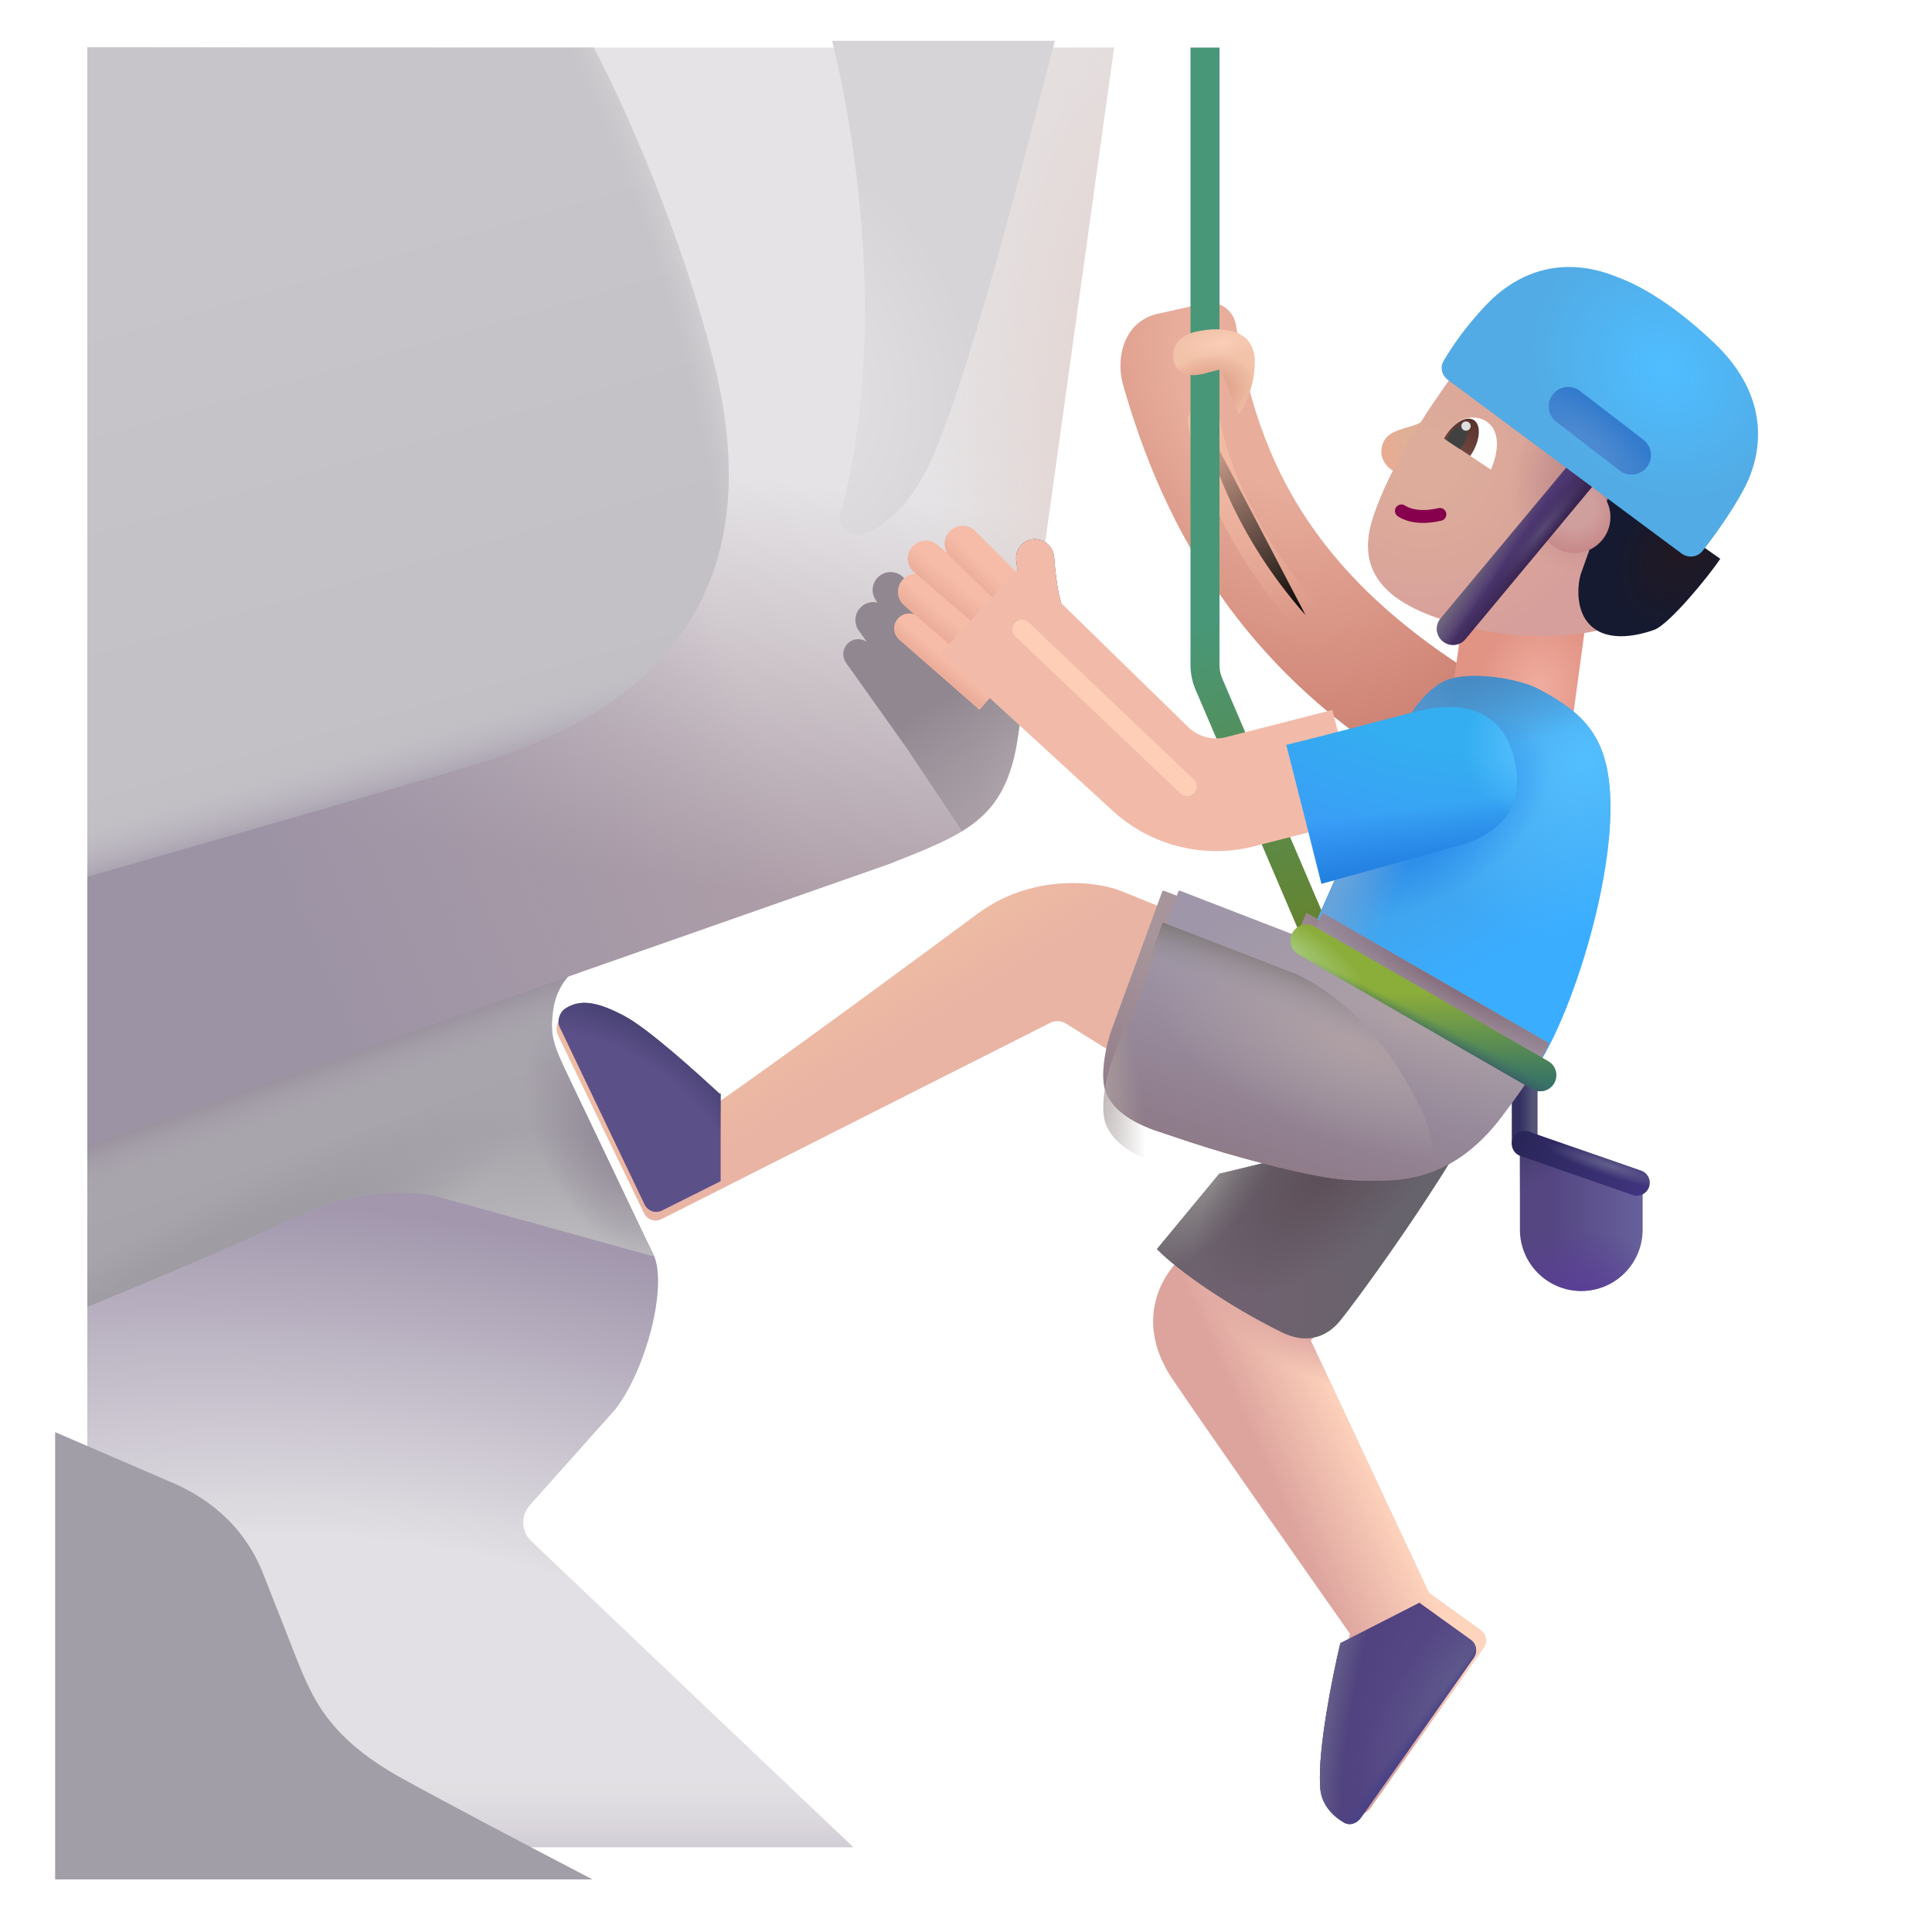 <svg viewBox="1 1 30 30" xmlns="http://www.w3.org/2000/svg">
<path d="M2.356 29.683V20.73L7.56 18.753L10.073 20.043C9.853 19.66 10.672 19.505 11.144 20.472C11.378 20.953 11.03 22.285 10.546 22.894L9.226 24.374C9.082 24.536 9.092 24.782 9.249 24.93L14.249 29.683H2.356Z" fill="url(#paint0_radial_4002_866)"/>
<path d="M2.356 29.683V20.73L7.56 18.753L10.073 20.043C9.853 19.66 10.672 19.505 11.144 20.472C11.378 20.953 11.03 22.285 10.546 22.894L9.226 24.374C9.082 24.536 9.092 24.782 9.249 24.93L14.249 29.683H2.356Z" fill="url(#paint1_linear_4002_866)"/>
<path d="M9.591 16.677C9.647 16.27 9.919 16.042 10.049 15.979L2.356 18.63V21.291C3.035 21.016 4.583 20.37 5.64 19.876C6.526 19.462 7.355 19.468 7.818 19.587L11.159 20.511L9.84 17.743C9.591 17.222 9.536 17.083 9.591 16.677Z" fill="url(#paint2_linear_4002_866)"/>
<path d="M9.591 16.677C9.647 16.27 9.919 16.042 10.049 15.979L2.356 18.63V21.291C3.035 21.016 4.583 20.37 5.64 19.876C6.526 19.462 7.355 19.468 7.818 19.587L11.159 20.511L9.84 17.743C9.591 17.222 9.536 17.083 9.591 16.677Z" fill="url(#paint3_linear_4002_866)"/>
<path d="M9.591 16.677C9.647 16.27 9.919 16.042 10.049 15.979L2.356 18.63V21.291C3.035 21.016 4.583 20.37 5.64 19.876C6.526 19.462 7.355 19.468 7.818 19.587L11.159 20.511L9.84 17.743C9.591 17.222 9.536 17.083 9.591 16.677Z" fill="url(#paint4_radial_4002_866)"/>
<path d="M9.591 16.677C9.647 16.27 9.919 16.042 10.049 15.979L2.356 18.63V21.291C3.035 21.016 4.583 20.37 5.64 19.876C6.526 19.462 7.355 19.468 7.818 19.587L11.159 20.511L9.84 17.743C9.591 17.222 9.536 17.083 9.591 16.677Z" fill="url(#paint5_radial_4002_866)"/>
<path d="M9.591 16.677C9.647 16.27 9.919 16.042 10.049 15.979L2.356 18.63V21.291C3.035 21.016 4.583 20.37 5.64 19.876C6.526 19.462 7.355 19.468 7.818 19.587L11.159 20.511L9.84 17.743C9.591 17.222 9.536 17.083 9.591 16.677Z" fill="url(#paint6_radial_4002_866)"/>
<g filter="url(#filter0_ii_4002_866)">
<path d="M2.356 22.738V29.683H10.699C9.591 29.105 8.369 28.462 7.726 28.105C6.688 27.53 6.416 26.959 6.241 26.581C6.176 26.441 6.055 26.131 5.87 25.657C5.788 25.448 5.693 25.206 5.585 24.933C5.263 24.117 4.632 23.714 4.148 23.511L2.356 22.738Z" fill="#A29EA7"/>
</g>
<path d="M14.803 14.418L2.356 18.78V1.738H18.3C17.899 4.589 17.067 10.597 16.81 12.418C16.627 13.72 16.009 13.941 14.803 14.418Z" fill="url(#paint7_linear_4002_866)"/>
<path d="M14.803 14.418L2.356 18.78V1.738H18.3C17.899 4.589 17.067 10.597 16.81 12.418C16.627 13.72 16.009 13.941 14.803 14.418Z" fill="url(#paint8_linear_4002_866)"/>
<path d="M14.803 14.418L2.356 18.78V1.738H18.3C17.899 4.589 17.067 10.597 16.81 12.418C16.627 13.72 16.009 13.941 14.803 14.418Z" fill="url(#paint9_radial_4002_866)"/>
<g filter="url(#filter1_f_4002_866)">
<path d="M16.87 11.993C16.848 12.152 16.828 12.294 16.81 12.418C16.697 13.22 16.419 13.612 15.94 13.906L15.082 12.62L14.137 11.291C14.063 11.187 14.088 11.042 14.192 10.968C14.274 10.909 14.383 10.913 14.461 10.968L14.334 10.79C14.245 10.665 14.274 10.49 14.4 10.401C14.468 10.352 14.55 10.339 14.626 10.357L14.602 10.324C14.513 10.198 14.542 10.024 14.668 9.935C14.793 9.845 14.968 9.875 15.057 10.001L15.164 10.148C15.14 10.041 15.18 9.926 15.274 9.859C15.4 9.769 15.574 9.799 15.664 9.924L16.163 10.743L16.189 10.514C16.208 10.345 16.367 10.228 16.534 10.26C16.694 10.29 16.798 10.444 16.772 10.605C16.741 10.806 16.71 11.045 16.711 11.204C16.713 11.594 16.784 11.818 16.87 11.993Z" fill="url(#paint10_linear_4002_866)"/>
</g>
<g filter="url(#filter2_i_4002_866)">
<path fill-rule="evenodd" clip-rule="evenodd" d="M23.664 13.498C20.046 11.786 18.773 9.042 18.183 6.953C18.072 6.526 18.218 5.957 18.773 5.863L19.466 5.706C19.692 5.664 19.906 5.82 19.942 6.047C20.273 8.132 21.117 10.138 24.412 11.915L23.664 13.498Z" fill="url(#paint11_radial_4002_866)"/>
</g>
<path d="M10.22 1.738C10.771 2.792 11.59 4.695 12.07 6.574C12.851 9.636 11.82 11.855 8.32 12.886C6.684 13.368 4.387 14.03 2.356 14.611V1.738L10.22 1.738Z" fill="url(#paint12_linear_4002_866)"/>
<path d="M10.22 1.738C10.771 2.792 11.59 4.695 12.07 6.574C12.851 9.636 11.82 11.855 8.32 12.886C6.684 13.368 4.387 14.03 2.356 14.611V1.738L10.22 1.738Z" fill="url(#paint13_radial_4002_866)"/>
<path d="M10.22 1.738C10.771 2.792 11.59 4.695 12.07 6.574C12.851 9.636 11.82 11.855 8.32 12.886C6.684 13.368 4.387 14.03 2.356 14.611V1.738L10.22 1.738Z" fill="url(#paint14_linear_4002_866)"/>
<g filter="url(#filter3_i_4002_866)">
<path d="M13.94 1.694C14.333 3.247 14.79 6.387 14.074 9.023C14.037 9.16 14.107 9.303 14.239 9.354C14.285 9.372 14.335 9.378 14.383 9.364C14.761 9.259 15.219 8.852 15.536 8.077C16.103 6.692 16.715 4.328 17.173 2.562C17.253 2.251 17.329 1.959 17.399 1.694H13.94Z" fill="url(#paint15_radial_4002_866)"/>
</g>
<g filter="url(#filter4_f_4002_866)">
<path d="M19.694 7.532C19.763 8.024 20.176 9.316 21.273 10.552" stroke="url(#paint16_linear_4002_866)" stroke-width="0.5" stroke-linecap="round"/>
</g>
<g filter="url(#filter5_i_4002_866)">
<path d="M19.286 1.738V11.326C19.286 11.458 19.313 11.589 19.365 11.71L21.071 15.699L21.491 15.835C21.54 15.95 21.657 16.814 21.771 16.765C21.886 16.716 21.939 16.584 21.89 16.47L19.778 11.533C19.75 11.467 19.736 11.397 19.736 11.326V1.738H19.286Z" fill="url(#paint17_linear_4002_866)"/>
</g>
<path d="M22.452 7.972C22.484 7.765 22.605 7.703 22.902 7.621C23.119 7.561 23.243 7.44 23.289 7.373L22.831 8.367C22.62 8.367 22.421 8.179 22.452 7.972Z" fill="url(#paint18_radial_4002_866)"/>
<path d="M24.601 18.734L26.507 19.365V20.093C26.507 20.62 26.08 21.046 25.554 21.046C25.028 21.046 24.601 20.62 24.601 20.093V18.734Z" fill="url(#paint19_linear_4002_866)"/>
<path d="M24.601 18.734L26.507 19.365V20.093C26.507 20.62 26.08 21.046 25.554 21.046C25.028 21.046 24.601 20.62 24.601 20.093V18.734Z" fill="url(#paint20_radial_4002_866)"/>
<path d="M24.601 18.734L26.507 19.365V20.093C26.507 20.62 26.08 21.046 25.554 21.046C25.028 21.046 24.601 20.62 24.601 20.093V18.734Z" fill="url(#paint21_radial_4002_866)"/>
<rect x="23.732" y="10.439" width="1.905" height="1.844" transform="rotate(7.73 23.732 10.439)" fill="url(#paint22_radial_4002_866)"/>
<g filter="url(#filter6_ii_4002_866)">
<path d="M22.312 9.16C22.589 8.285 23.262 7.345 23.523 6.972L26.421 8.839L25.828 10.886C25.538 10.957 24.771 11.055 24.015 10.886C23.07 10.675 21.948 10.308 22.312 9.16Z" fill="url(#paint23_radial_4002_866)"/>
<path d="M22.312 9.16C22.589 8.285 23.262 7.345 23.523 6.972L26.421 8.839L25.828 10.886C25.538 10.957 24.771 11.055 24.015 10.886C23.07 10.675 21.948 10.308 22.312 9.16Z" fill="url(#paint24_radial_4002_866)"/>
</g>
<path fill-rule="evenodd" clip-rule="evenodd" d="M24.675 17.647C24.785 17.647 24.875 17.737 24.875 17.847V18.73C24.875 18.84 24.785 18.93 24.675 18.93C24.564 18.93 24.475 18.84 24.475 18.73V17.847C24.475 17.737 24.564 17.647 24.675 17.647Z" fill="url(#paint25_linear_4002_866)"/>
<path fill-rule="evenodd" clip-rule="evenodd" d="M24.486 18.696C24.522 18.591 24.636 18.536 24.741 18.572L26.483 19.178C26.587 19.214 26.642 19.328 26.606 19.432C26.57 19.537 26.456 19.592 26.352 19.556L24.609 18.95C24.505 18.914 24.45 18.8 24.486 18.696Z" fill="url(#paint26_linear_4002_866)"/>
<path fill-rule="evenodd" clip-rule="evenodd" d="M24.486 18.696C24.522 18.591 24.636 18.536 24.741 18.572L26.483 19.178C26.587 19.214 26.642 19.328 26.606 19.432C26.57 19.537 26.456 19.592 26.352 19.556L24.609 18.95C24.505 18.914 24.45 18.8 24.486 18.696Z" fill="url(#paint27_radial_4002_866)"/>
<path fill-rule="evenodd" clip-rule="evenodd" d="M22.677 8.878C22.708 8.832 22.77 8.819 22.816 8.85C22.901 8.905 23.066 8.952 23.336 8.89C23.39 8.878 23.444 8.912 23.456 8.965C23.468 9.019 23.435 9.073 23.381 9.085C23.073 9.156 22.848 9.11 22.706 9.017C22.66 8.987 22.647 8.925 22.677 8.878Z" fill="#86004D"/>
<path d="M23.804 7.488C23.603 7.519 23.478 7.709 23.417 7.808L24.152 8.293C24.409 7.668 24.077 7.445 23.804 7.488Z" fill="white"/>
<g filter="url(#filter7_i_4002_866)">
<path d="M19.195 20.683L19.585 20.277L21.695 21.464L21.202 21.964L23.038 25.886L23.838 26.462C23.927 26.526 23.948 26.65 23.885 26.739L22.132 29.226C22.071 29.313 21.961 29.354 21.869 29.301C21.691 29.199 21.499 29.005 21.499 28.722C21.462 28.166 21.692 27.022 21.812 26.519C21.15 25.579 19.674 23.474 19.062 22.574C18.449 21.674 18.895 20.938 19.195 20.683Z" fill="#DDA49E"/>
<path d="M19.195 20.683L19.585 20.277L21.695 21.464L21.202 21.964L23.038 25.886L23.838 26.462C23.927 26.526 23.948 26.65 23.885 26.739L22.132 29.226C22.071 29.313 21.961 29.354 21.869 29.301C21.691 29.199 21.499 29.005 21.499 28.722C21.462 28.166 21.692 27.022 21.812 26.519C21.15 25.579 19.674 23.474 19.062 22.574C18.449 21.674 18.895 20.938 19.195 20.683Z" fill="url(#paint28_linear_4002_866)"/>
<path d="M19.195 20.683L19.585 20.277L21.695 21.464L21.202 21.964L23.038 25.886L23.838 26.462C23.927 26.526 23.948 26.65 23.885 26.739L22.132 29.226C22.071 29.313 21.961 29.354 21.869 29.301C21.691 29.199 21.499 29.005 21.499 28.722C21.462 28.166 21.692 27.022 21.812 26.519C21.15 25.579 19.674 23.474 19.062 22.574C18.449 21.674 18.895 20.938 19.195 20.683Z" fill="url(#paint29_radial_4002_866)"/>
</g>
<path d="M23.04 25.887L23.838 26.462C23.928 26.526 23.948 26.65 23.885 26.74L22.132 29.226C22.071 29.313 21.961 29.354 21.869 29.301C21.691 29.2 21.499 29.005 21.499 28.722C21.462 28.166 21.692 27.022 21.812 26.519L21.81 26.517L23.04 25.887Z" fill="#544583"/>
<path d="M23.04 25.887L23.838 26.462C23.928 26.526 23.948 26.65 23.885 26.74L22.132 29.226C22.071 29.313 21.961 29.354 21.869 29.301C21.691 29.2 21.499 29.005 21.499 28.722C21.462 28.166 21.692 27.022 21.812 26.519L21.81 26.517L23.04 25.887Z" fill="url(#paint30_radial_4002_866)"/>
<path d="M23.04 25.887L23.838 26.462C23.928 26.526 23.948 26.65 23.885 26.74L22.132 29.226C22.071 29.313 21.961 29.354 21.869 29.301C21.691 29.2 21.499 29.005 21.499 28.722C21.462 28.166 21.692 27.022 21.812 26.519L21.81 26.517L23.04 25.887Z" fill="url(#paint31_radial_4002_866)"/>
<path d="M23.04 25.887L23.838 26.462C23.928 26.526 23.948 26.65 23.885 26.74L22.132 29.226C22.071 29.313 21.961 29.354 21.869 29.301C21.691 29.2 21.499 29.005 21.499 28.722C21.462 28.166 21.692 27.022 21.812 26.519L21.81 26.517L23.04 25.887Z" fill="url(#paint32_linear_4002_866)"/>
<path d="M23.04 25.887L23.838 26.462C23.928 26.526 23.948 26.65 23.885 26.74L22.132 29.226C22.071 29.313 21.961 29.354 21.869 29.301C21.691 29.2 21.499 29.005 21.499 28.722C21.462 28.166 21.692 27.022 21.812 26.519L21.81 26.517L23.04 25.887Z" fill="url(#paint33_radial_4002_866)"/>
<path d="M23.83 8.08C23.839 8.067 23.848 8.054 23.856 8.04C23.988 7.824 24 7.592 23.883 7.521C23.767 7.45 23.566 7.568 23.435 7.784C23.43 7.792 23.425 7.801 23.42 7.81L23.83 8.08Z" fill="url(#paint34_linear_4002_866)"/>
<path d="M23.672 7.976C23.691 7.956 23.709 7.932 23.725 7.905C23.798 7.785 23.806 7.657 23.744 7.618C23.68 7.58 23.57 7.646 23.497 7.766C23.483 7.79 23.471 7.814 23.462 7.837L23.672 7.976Z" fill="#414141"/>
<circle cx="23.764" cy="7.616" r="0.072" fill="#DFDFDF"/>
<path d="M22.624 12.636L21.374 15.457L24.765 17.714C25.327 16.988 26.03 14.863 26.007 13.472C25.989 12.417 25.571 12.068 24.905 11.707C24.589 11.535 23.88 11.427 23.507 11.546C23.134 11.666 22.777 12.21 22.624 12.636Z" fill="url(#paint35_linear_4002_866)"/>
<path d="M22.624 12.636L21.374 15.457L24.765 17.714C25.327 16.988 26.03 14.863 26.007 13.472C25.989 12.417 25.571 12.068 24.905 11.707C24.589 11.535 23.88 11.427 23.507 11.546C23.134 11.666 22.777 12.21 22.624 12.636Z" fill="url(#paint36_radial_4002_866)"/>
<path d="M22.624 12.636L21.374 15.457L24.765 17.714C25.327 16.988 26.03 14.863 26.007 13.472C25.989 12.417 25.571 12.068 24.905 11.707C24.589 11.535 23.88 11.427 23.507 11.546C23.134 11.666 22.777 12.21 22.624 12.636Z" fill="url(#paint37_radial_4002_866)"/>
<path d="M22.624 12.636L21.374 15.457L24.765 17.714C25.327 16.988 26.03 14.863 26.007 13.472C25.989 12.417 25.571 12.068 24.905 11.707C24.589 11.535 23.88 11.427 23.507 11.546C23.134 11.666 22.777 12.21 22.624 12.636Z" fill="url(#paint38_radial_4002_866)"/>
<path d="M22.624 12.636L21.374 15.457L24.765 17.714C25.327 16.988 26.03 14.863 26.007 13.472C25.989 12.417 25.571 12.068 24.905 11.707C24.589 11.535 23.88 11.427 23.507 11.546C23.134 11.666 22.777 12.21 22.624 12.636Z" fill="url(#paint39_radial_4002_866)"/>
<g filter="url(#filter8_i_4002_866)">
<path d="M19.464 20.396L20.433 19.226L24.491 18.238C23.726 19.632 22.491 21.29 22.304 21.515C22.07 21.796 21.749 21.855 21.413 21.691C20.601 21.291 19.804 20.744 19.464 20.396Z" fill="#67636C"/>
<path d="M19.464 20.396L20.433 19.226L24.491 18.238C23.726 19.632 22.491 21.29 22.304 21.515C22.07 21.796 21.749 21.855 21.413 21.691C20.601 21.291 19.804 20.744 19.464 20.396Z" fill="url(#paint40_radial_4002_866)"/>
<path d="M19.464 20.396L20.433 19.226L24.491 18.238C23.726 19.632 22.491 21.29 22.304 21.515C22.07 21.796 21.749 21.855 21.413 21.691C20.601 21.291 19.804 20.744 19.464 20.396Z" fill="url(#paint41_radial_4002_866)"/>
<path d="M19.464 20.396L20.433 19.226L24.491 18.238C23.726 19.632 22.491 21.29 22.304 21.515C22.07 21.796 21.749 21.855 21.413 21.691C20.601 21.291 19.804 20.744 19.464 20.396Z" fill="url(#paint42_radial_4002_866)"/>
</g>
<g filter="url(#filter9_i_4002_866)">
<path d="M18.425 15.093L19.222 15.414L18.386 17.664L17.552 17.144C17.478 17.098 17.385 17.094 17.307 17.133L11.271 20.181C11.171 20.232 11.049 20.19 11.001 20.09L9.67 17.331C9.624 17.236 9.641 17.116 9.73 17.059C9.971 16.906 10.236 16.962 10.636 17.171C11.017 17.371 11.779 18.066 12.128 18.386C13.227 17.621 15.435 15.994 16.179 15.441C17.015 14.82 18.024 14.924 18.425 15.093Z" fill="#E9B4A4"/>
<path d="M18.425 15.093L19.222 15.414L18.386 17.664L17.552 17.144C17.478 17.098 17.385 17.094 17.307 17.133L11.271 20.181C11.171 20.232 11.049 20.19 11.001 20.09L9.67 17.331C9.624 17.236 9.641 17.116 9.73 17.059C9.971 16.906 10.236 16.962 10.636 17.171C11.017 17.371 11.779 18.066 12.128 18.386C13.227 17.621 15.435 15.994 16.179 15.441C17.015 14.82 18.024 14.924 18.425 15.093Z" fill="url(#paint43_linear_4002_866)"/>
</g>
<g filter="url(#filter10_i_4002_866)">
<path d="M21.093 16.113L21.288 15.675L24.804 17.699C24.77 17.805 24.565 18.197 24.015 18.91C23.155 19.988 22.167 19.933 21.062 19.675C19.956 19.418 19.339 19.183 18.999 19.074C18.659 18.964 18.275 18.768 18.163 18.433C18.073 18.164 18.197 17.654 18.265 17.48L19.047 15.343C19.051 15.332 19.063 15.327 19.073 15.331L21.093 16.113Z" fill="#A7959B"/>
<path d="M21.093 16.113L21.288 15.675L24.804 17.699C24.77 17.805 24.565 18.197 24.015 18.91C23.155 19.988 22.167 19.933 21.062 19.675C19.956 19.418 19.339 19.183 18.999 19.074C18.659 18.964 18.275 18.768 18.163 18.433C18.073 18.164 18.197 17.654 18.265 17.48L19.047 15.343C19.051 15.332 19.063 15.327 19.073 15.331L21.093 16.113Z" fill="url(#paint44_radial_4002_866)"/>
<path d="M21.093 16.113L21.288 15.675L24.804 17.699C24.77 17.805 24.565 18.197 24.015 18.91C23.155 19.988 22.167 19.933 21.062 19.675C19.956 19.418 19.339 19.183 18.999 19.074C18.659 18.964 18.275 18.768 18.163 18.433C18.073 18.164 18.197 17.654 18.265 17.48L19.047 15.343C19.051 15.332 19.063 15.327 19.073 15.331L21.093 16.113Z" fill="url(#paint45_linear_4002_866)"/>
<path d="M21.093 16.113L21.288 15.675L24.804 17.699C24.77 17.805 24.565 18.197 24.015 18.91C23.155 19.988 22.167 19.933 21.062 19.675C19.956 19.418 19.339 19.183 18.999 19.074C18.659 18.964 18.275 18.768 18.163 18.433C18.073 18.164 18.197 17.654 18.265 17.48L19.047 15.343C19.051 15.332 19.063 15.327 19.073 15.331L21.093 16.113Z" fill="url(#paint46_radial_4002_866)"/>
</g>
<g filter="url(#filter11_i_4002_866)">
<path d="M21.093 16.113L21.288 15.675L24.804 17.699C24.77 17.805 24.565 18.197 24.015 18.91C23.155 19.988 22.167 19.933 21.062 19.675C19.956 19.418 19.339 19.183 18.999 19.074C18.659 18.964 18.275 18.768 18.163 18.433C18.073 18.164 18.197 17.654 18.265 17.48L19.047 15.343C19.051 15.332 19.063 15.327 19.073 15.331L21.093 16.113Z" fill="#9F97A9"/>
<path d="M21.093 16.113L21.288 15.675L24.804 17.699C24.77 17.805 24.565 18.197 24.015 18.91C23.155 19.988 22.167 19.933 21.062 19.675C19.956 19.418 19.339 19.183 18.999 19.074C18.659 18.964 18.275 18.768 18.163 18.433C18.073 18.164 18.197 17.654 18.265 17.48L19.047 15.343C19.051 15.332 19.063 15.327 19.073 15.331L21.093 16.113Z" fill="url(#paint47_radial_4002_866)"/>
<path d="M21.093 16.113L21.288 15.675L24.804 17.699C24.77 17.805 24.565 18.197 24.015 18.91C23.155 19.988 22.167 19.933 21.062 19.675C19.956 19.418 19.339 19.183 18.999 19.074C18.659 18.964 18.275 18.768 18.163 18.433C18.073 18.164 18.197 17.654 18.265 17.48L19.047 15.343C19.051 15.332 19.063 15.327 19.073 15.331L21.093 16.113Z" fill="url(#paint48_linear_4002_866)"/>
<path d="M21.093 16.113L21.288 15.675L24.804 17.699C24.77 17.805 24.565 18.197 24.015 18.91C23.155 19.988 22.167 19.933 21.062 19.675C19.956 19.418 19.339 19.183 18.999 19.074C18.659 18.964 18.275 18.768 18.163 18.433C18.073 18.164 18.197 17.654 18.265 17.48L19.047 15.343C19.051 15.332 19.063 15.327 19.073 15.331L21.093 16.113Z" fill="url(#paint49_radial_4002_866)"/>
</g>
<g filter="url(#filter12_i_4002_866)">
<path d="M12.14 19.742L11.23 20.197C11.131 20.247 11.009 20.206 10.96 20.105L9.64 17.347C9.594 17.252 9.641 17.116 9.73 17.059C9.971 16.906 10.236 16.962 10.636 17.171C11.017 17.371 11.779 18.066 12.128 18.386C12.132 18.384 12.136 18.381 12.14 18.378V19.742Z" fill="#5C5089"/>
<path d="M12.14 19.742L11.23 20.197C11.131 20.247 11.009 20.206 10.96 20.105L9.64 17.347C9.594 17.252 9.641 17.116 9.73 17.059C9.971 16.906 10.236 16.962 10.636 17.171C11.017 17.371 11.779 18.066 12.128 18.386C12.132 18.384 12.136 18.381 12.14 18.378V19.742Z" fill="url(#paint50_radial_4002_866)"/>
</g>
<path fill-rule="evenodd" clip-rule="evenodd" d="M21.072 15.48C21.141 15.361 21.294 15.319 21.413 15.388L25.042 17.478C25.162 17.547 25.203 17.7 25.134 17.82C25.065 17.939 24.912 17.98 24.793 17.912L21.164 15.822C21.044 15.753 21.003 15.6 21.072 15.48Z" fill="url(#paint51_linear_4002_866)"/>
<path fill-rule="evenodd" clip-rule="evenodd" d="M21.072 15.48C21.141 15.361 21.294 15.319 21.413 15.388L25.042 17.478C25.162 17.547 25.203 17.7 25.134 17.82C25.065 17.939 24.912 17.98 24.793 17.912L21.164 15.822C21.044 15.753 21.003 15.6 21.072 15.48Z" fill="url(#paint52_linear_4002_866)"/>
<path fill-rule="evenodd" clip-rule="evenodd" d="M21.072 15.48C21.141 15.361 21.294 15.319 21.413 15.388L25.042 17.478C25.162 17.547 25.203 17.7 25.134 17.82C25.065 17.939 24.912 17.98 24.793 17.912L21.164 15.822C21.044 15.753 21.003 15.6 21.072 15.48Z" fill="url(#paint53_radial_4002_866)"/>
<path d="M20.484 6.613C20.487 7.007 20.318 7.321 20.234 7.429L19.952 6.734C19.939 6.738 19.867 6.757 19.683 6.804C19.366 6.882 19.245 6.71 19.226 6.613C19.206 6.515 19.183 6.226 19.597 6.144C20.011 6.062 20.48 6.121 20.484 6.613Z" fill="#F2C2A9"/>
<path d="M20.484 6.613C20.487 7.007 20.318 7.321 20.234 7.429L19.952 6.734C19.939 6.738 19.867 6.757 19.683 6.804C19.366 6.882 19.245 6.71 19.226 6.613C19.206 6.515 19.183 6.226 19.597 6.144C20.011 6.062 20.48 6.121 20.484 6.613Z" fill="url(#paint54_radial_4002_866)"/>
<path d="M20.484 6.613C20.487 7.007 20.318 7.321 20.234 7.429L19.952 6.734C19.939 6.738 19.867 6.757 19.683 6.804C19.366 6.882 19.245 6.71 19.226 6.613C19.206 6.515 19.183 6.226 19.597 6.144C20.011 6.062 20.48 6.121 20.484 6.613Z" fill="url(#paint55_radial_4002_866)"/>
<path d="M16.78 9.7L16.859 10.343L17.198 11.492L17.89 11.125C17.714 10.941 17.58 10.789 17.448 10.25C17.411 10.095 17.385 9.856 17.369 9.652C17.356 9.491 17.219 9.365 17.057 9.372C16.887 9.38 16.759 9.531 16.78 9.7Z" fill="#4D3C3D"/>
<path d="M16.78 9.7L16.859 10.343L17.198 11.492L17.89 11.125C17.714 10.941 17.58 10.789 17.448 10.25C17.411 10.095 17.385 9.856 17.369 9.652C17.356 9.491 17.219 9.365 17.057 9.372C16.887 9.38 16.759 9.531 16.78 9.7Z" fill="#F2BBA9"/>
<path d="M14.965 10.932C14.869 10.848 14.859 10.702 14.943 10.605C15.027 10.509 15.174 10.499 15.27 10.583L16.515 11.671L16.21 12.02L14.965 10.932Z" fill="#F6BCA8"/>
<path d="M14.965 10.932C14.869 10.848 14.859 10.702 14.943 10.605C15.027 10.509 15.174 10.499 15.27 10.583L16.515 11.671L16.21 12.02L14.965 10.932Z" fill="url(#paint56_linear_4002_866)"/>
<path d="M15.04 10.399C14.924 10.298 14.912 10.121 15.014 10.005C15.115 9.889 15.291 9.877 15.408 9.979L16.908 11.289L16.54 11.71L15.04 10.399Z" fill="#F6BCA8"/>
<path d="M15.04 10.399C14.924 10.298 14.912 10.121 15.014 10.005C15.115 9.889 15.291 9.877 15.408 9.979L16.908 11.289L16.54 11.71L15.04 10.399Z" fill="url(#paint57_linear_4002_866)"/>
<path d="M15.192 9.883C15.076 9.782 15.064 9.606 15.166 9.49C15.267 9.373 15.444 9.362 15.56 9.463L17.314 10.969L16.946 11.39L15.192 9.883Z" fill="#F6BCA8"/>
<path d="M15.192 9.883C15.076 9.782 15.064 9.606 15.166 9.49C15.267 9.373 15.444 9.362 15.56 9.463L17.314 10.969L16.946 11.39L15.192 9.883Z" fill="url(#paint58_linear_4002_866)"/>
<g filter="url(#filter13_i_4002_866)">
<path d="M25.161 9.973L25.649 8.606L27.312 9.777C27.13 10.052 26.517 10.797 26.287 10.88C25.969 10.993 25.502 11.071 25.252 10.762C25.052 10.515 25.102 10.113 25.161 9.973Z" fill="url(#paint59_radial_4002_866)"/>
</g>
<circle cx="25.448" cy="9.029" r="0.559" fill="url(#paint60_radial_4002_866)"/>
<path fill-rule="evenodd" clip-rule="evenodd" d="M25.714 8.178C25.82 8.267 25.834 8.424 25.746 8.53L23.754 10.925C23.666 11.031 23.508 11.046 23.402 10.957C23.296 10.869 23.281 10.711 23.37 10.605L25.362 8.211C25.45 8.105 25.608 8.09 25.714 8.178Z" fill="#4D3771"/>
<path fill-rule="evenodd" clip-rule="evenodd" d="M25.714 8.178C25.82 8.267 25.834 8.424 25.746 8.53L23.754 10.925C23.666 11.031 23.508 11.046 23.402 10.957C23.296 10.869 23.281 10.711 23.37 10.605L25.362 8.211C25.45 8.105 25.608 8.09 25.714 8.178Z" fill="url(#paint61_linear_4002_866)"/>
<path fill-rule="evenodd" clip-rule="evenodd" d="M25.714 8.178C25.82 8.267 25.834 8.424 25.746 8.53L23.754 10.925C23.666 11.031 23.508 11.046 23.402 10.957C23.296 10.869 23.281 10.711 23.37 10.605L25.362 8.211C25.45 8.105 25.608 8.09 25.714 8.178Z" fill="url(#paint62_linear_4002_866)"/>
<path fill-rule="evenodd" clip-rule="evenodd" d="M25.714 8.178C25.82 8.267 25.834 8.424 25.746 8.53L23.754 10.925C23.666 11.031 23.508 11.046 23.402 10.957C23.296 10.869 23.281 10.711 23.37 10.605L25.362 8.211C25.45 8.105 25.608 8.09 25.714 8.178Z" fill="url(#paint63_radial_4002_866)"/>
<g filter="url(#filter14_i_4002_866)">
<path d="M27.11 9.744L23.482 7.048C23.39 6.98 23.357 6.859 23.413 6.76C23.537 6.543 23.764 6.215 24.068 5.894C24.974 4.937 25.977 5.402 26.123 5.456C26.334 5.534 26.877 5.769 27.623 6.48C28.498 7.314 28.365 8.183 28.099 8.706C27.932 9.035 27.642 9.448 27.436 9.706C27.356 9.806 27.213 9.82 27.11 9.744Z" fill="url(#paint64_radial_4002_866)"/>
</g>
<g filter="url(#filter15_i_4002_866)">
<path d="M25.111 7.126C25.213 6.994 25.402 6.969 25.534 7.071L26.518 7.828C26.651 7.93 26.675 8.119 26.573 8.251C26.472 8.384 26.282 8.408 26.15 8.307L25.166 7.549C25.034 7.447 25.009 7.258 25.111 7.126Z" fill="url(#paint65_radial_4002_866)"/>
</g>
<path d="M15.765 9.653C15.649 9.552 15.637 9.375 15.738 9.259C15.84 9.143 16.016 9.131 16.132 9.233L17.542 10.652L17.316 11.164L15.765 9.653Z" fill="#F6BCA8"/>
<path d="M15.765 9.653C15.649 9.552 15.637 9.375 15.738 9.259C15.84 9.143 16.016 9.131 16.132 9.233L17.542 10.652L17.316 11.164L15.765 9.653Z" fill="url(#paint66_linear_4002_866)"/>
<g filter="url(#filter16_i_4002_866)">
<path fill-rule="evenodd" clip-rule="evenodd" d="M18.264 13.927L15.609 11.492L16.868 10.12L19.458 12.647C19.613 12.793 19.832 12.849 20.039 12.796L21.689 12.374L22.122 14.07L20.472 14.492C19.688 14.692 18.856 14.479 18.264 13.927Z" fill="#F2BBA9"/>
</g>
<path d="M21.095 16.108C21.749 16.41 22.574 17.097 23.116 18.339C23.311 18.785 23.259 19.238 23.075 19.661C22.456 19.925 21.784 19.844 21.062 19.675C20.156 19.464 19.578 19.269 19.212 19.145C19.131 19.117 19.061 19.093 18.999 19.074C18.659 18.964 18.275 18.768 18.163 18.433C18.073 18.164 18.197 17.654 18.265 17.48L19.047 15.343C19.051 15.332 19.063 15.327 19.073 15.331L21.093 16.113L21.095 16.108Z" fill="url(#paint67_radial_4002_866)"/>
<path d="M21.095 16.108C21.749 16.41 22.574 17.097 23.116 18.339C23.311 18.785 23.259 19.238 23.075 19.661C22.456 19.925 21.784 19.844 21.062 19.675C20.156 19.464 19.578 19.269 19.212 19.145C19.131 19.117 19.061 19.093 18.999 19.074C18.659 18.964 18.275 18.768 18.163 18.433C18.073 18.164 18.197 17.654 18.265 17.48L19.047 15.343C19.051 15.332 19.063 15.327 19.073 15.331L21.093 16.113L21.095 16.108Z" fill="url(#paint68_radial_4002_866)"/>
<path d="M21.095 16.108C21.749 16.41 22.574 17.097 23.116 18.339C23.311 18.785 23.259 19.238 23.075 19.661C22.456 19.925 21.784 19.844 21.062 19.675C20.156 19.464 19.578 19.269 19.212 19.145C19.131 19.117 19.061 19.093 18.999 19.074C18.659 18.964 18.275 18.768 18.163 18.433C18.073 18.164 18.197 17.654 18.265 17.48L19.047 15.343C19.051 15.332 19.063 15.327 19.073 15.331L21.093 16.113L21.095 16.108Z" fill="url(#paint69_radial_4002_866)"/>
<path d="M21.52 14.722L20.973 12.566C21.614 12.412 22.822 12.087 23.063 12.031C23.512 11.925 24.329 11.877 24.528 12.847C24.711 13.742 24.009 14.027 23.668 14.128L21.52 14.722Z" fill="url(#paint70_radial_4002_866)"/>
<path d="M21.52 14.722L20.973 12.566C21.614 12.412 22.822 12.087 23.063 12.031C23.512 11.925 24.329 11.877 24.528 12.847C24.711 13.742 24.009 14.027 23.668 14.128L21.52 14.722Z" fill="url(#paint71_linear_4002_866)"/>
<path d="M21.52 14.722L20.973 12.566C21.614 12.412 22.822 12.087 23.063 12.031C23.512 11.925 24.329 11.877 24.528 12.847C24.711 13.742 24.009 14.027 23.668 14.128L21.52 14.722Z" fill="url(#paint72_radial_4002_866)"/>
<g filter="url(#filter17_f_4002_866)">
<path d="M16.87 10.774L19.433 13.211" stroke="#FFCEB7" stroke-width="0.3" stroke-linecap="round"/>
</g>
<defs>
<filter id="filter0_ii_4002_866" x="1.956" y="22.738" width="8.743" height="7.346" filterUnits="userSpaceOnUse" color-interpolation-filters="sRGB">
<feFlood flood-opacity="0" result="BackgroundImageFix"/>
<feBlend mode="normal" in="SourceGraphic" in2="BackgroundImageFix" result="shape"/>
<feColorMatrix in="SourceAlpha" type="matrix" values="0 0 0 0 0 0 0 0 0 0 0 0 0 0 0 0 0 0 127 0" result="hardAlpha"/>
<feOffset dx="-0.4" dy="0.4"/>
<feGaussianBlur stdDeviation="0.5"/>
<feComposite in2="hardAlpha" operator="arithmetic" k2="-1" k3="1"/>
<feColorMatrix type="matrix" values="0 0 0 0 0.635 0 0 0 0 0.608 0 0 0 0 0.671 0 0 0 1 0"/>
<feBlend mode="normal" in2="shape" result="effect1_innerShadow_4002_866"/>
<feColorMatrix in="SourceAlpha" type="matrix" values="0 0 0 0 0 0 0 0 0 0 0 0 0 0 0 0 0 0 127 0" result="hardAlpha"/>
<feOffset dx="-0.1" dy="0.1"/>
<feGaussianBlur stdDeviation="0.5"/>
<feComposite in2="hardAlpha" operator="arithmetic" k2="-1" k3="1"/>
<feColorMatrix type="matrix" values="0 0 0 0 0.847 0 0 0 0 0.831 0 0 0 0 0.863 0 0 0 1 0"/>
<feBlend mode="normal" in2="effect1_innerShadow_4002_866" result="effect2_innerShadow_4002_866"/>
</filter>
<filter id="filter1_f_4002_866" x="13.345" y="9.057" width="4.276" height="5.599" filterUnits="userSpaceOnUse" color-interpolation-filters="sRGB">
<feFlood flood-opacity="0" result="BackgroundImageFix"/>
<feBlend mode="normal" in="SourceGraphic" in2="BackgroundImageFix" result="shape"/>
<feGaussianBlur stdDeviation="0.375" result="effect1_foregroundBlur_4002_866"/>
</filter>
<filter id="filter2_i_4002_866" x="18.148" y="5.699" width="6.514" height="7.799" filterUnits="userSpaceOnUse" color-interpolation-filters="sRGB">
<feFlood flood-opacity="0" result="BackgroundImageFix"/>
<feBlend mode="normal" in="SourceGraphic" in2="BackgroundImageFix" result="shape"/>
<feColorMatrix in="SourceAlpha" type="matrix" values="0 0 0 0 0 0 0 0 0 0 0 0 0 0 0 0 0 0 127 0" result="hardAlpha"/>
<feOffset dx="0.25"/>
<feGaussianBlur stdDeviation="0.25"/>
<feComposite in2="hardAlpha" operator="arithmetic" k2="-1" k3="1"/>
<feColorMatrix type="matrix" values="0 0 0 0 1 0 0 0 0 0.784 0 0 0 0 0.698 0 0 0 1 0"/>
<feBlend mode="normal" in2="shape" result="effect1_innerShadow_4002_866"/>
</filter>
<filter id="filter3_i_4002_866" x="13.92" y="1.634" width="3.479" height="7.738" filterUnits="userSpaceOnUse" color-interpolation-filters="sRGB">
<feFlood flood-opacity="0" result="BackgroundImageFix"/>
<feBlend mode="normal" in="SourceGraphic" in2="BackgroundImageFix" result="shape"/>
<feColorMatrix in="SourceAlpha" type="matrix" values="0 0 0 0 0 0 0 0 0 0 0 0 0 0 0 0 0 0 127 0" result="hardAlpha"/>
<feOffset dx="-0.02" dy="-0.06"/>
<feGaussianBlur stdDeviation="0.05"/>
<feComposite in2="hardAlpha" operator="arithmetic" k2="-1" k3="1"/>
<feColorMatrix type="matrix" values="0 0 0 0 0.851 0 0 0 0 0.792 0 0 0 0 0.776 0 0 0 1 0"/>
<feBlend mode="normal" in2="shape" result="effect1_innerShadow_4002_866"/>
</filter>
<filter id="filter4_f_4002_866" x="19.144" y="6.982" width="2.679" height="4.12" filterUnits="userSpaceOnUse" color-interpolation-filters="sRGB">
<feFlood flood-opacity="0" result="BackgroundImageFix"/>
<feBlend mode="normal" in="SourceGraphic" in2="BackgroundImageFix" result="shape"/>
<feGaussianBlur stdDeviation="0.15" result="effect1_foregroundBlur_4002_866"/>
</filter>
<filter id="filter5_i_4002_866" x="19.286" y="1.738" width="2.822" height="15.029" filterUnits="userSpaceOnUse" color-interpolation-filters="sRGB">
<feFlood flood-opacity="0" result="BackgroundImageFix"/>
<feBlend mode="normal" in="SourceGraphic" in2="BackgroundImageFix" result="shape"/>
<feColorMatrix in="SourceAlpha" type="matrix" values="0 0 0 0 0 0 0 0 0 0 0 0 0 0 0 0 0 0 127 0" result="hardAlpha"/>
<feOffset dx="0.2"/>
<feGaussianBlur stdDeviation="0.125"/>
<feComposite in2="hardAlpha" operator="arithmetic" k2="-1" k3="1"/>
<feColorMatrix type="matrix" values="0 0 0 0 0.224 0 0 0 0 0.475 0 0 0 0 0.361 0 0 0 1 0"/>
<feBlend mode="normal" in2="shape" result="effect1_innerShadow_4002_866"/>
</filter>
<filter id="filter6_ii_4002_866" x="21.992" y="6.722" width="4.68" height="4.407" filterUnits="userSpaceOnUse" color-interpolation-filters="sRGB">
<feFlood flood-opacity="0" result="BackgroundImageFix"/>
<feBlend mode="normal" in="SourceGraphic" in2="BackgroundImageFix" result="shape"/>
<feColorMatrix in="SourceAlpha" type="matrix" values="0 0 0 0 0 0 0 0 0 0 0 0 0 0 0 0 0 0 127 0" result="hardAlpha"/>
<feOffset dx="-0.25" dy="-0.25"/>
<feGaussianBlur stdDeviation="0.25"/>
<feComposite in2="hardAlpha" operator="arithmetic" k2="-1" k3="1"/>
<feColorMatrix type="matrix" values="0 0 0 0 0.867 0 0 0 0 0.486 0 0 0 0 0.486 0 0 0 1 0"/>
<feBlend mode="normal" in2="shape" result="effect1_innerShadow_4002_866"/>
<feColorMatrix in="SourceAlpha" type="matrix" values="0 0 0 0 0 0 0 0 0 0 0 0 0 0 0 0 0 0 127 0" result="hardAlpha"/>
<feOffset dx="0.25" dy="0.15"/>
<feGaussianBlur stdDeviation="0.15"/>
<feComposite in2="hardAlpha" operator="arithmetic" k2="-1" k3="1"/>
<feColorMatrix type="matrix" values="0 0 0 0 1 0 0 0 0 0.745 0 0 0 0 0.655 0 0 0 1 0"/>
<feBlend mode="normal" in2="effect1_innerShadow_4002_866" result="effect2_innerShadow_4002_866"/>
</filter>
<filter id="filter7_i_4002_866" x="18.756" y="20.127" width="5.316" height="9.197" filterUnits="userSpaceOnUse" color-interpolation-filters="sRGB">
<feFlood flood-opacity="0" result="BackgroundImageFix"/>
<feBlend mode="normal" in="SourceGraphic" in2="BackgroundImageFix" result="shape"/>
<feColorMatrix in="SourceAlpha" type="matrix" values="0 0 0 0 0 0 0 0 0 0 0 0 0 0 0 0 0 0 127 0" result="hardAlpha"/>
<feOffset dx="0.15" dy="-0.15"/>
<feGaussianBlur stdDeviation="0.25"/>
<feComposite in2="hardAlpha" operator="arithmetic" k2="-1" k3="1"/>
<feColorMatrix type="matrix" values="0 0 0 0 1 0 0 0 0 0.784 0 0 0 0 0.706 0 0 0 1 0"/>
<feBlend mode="normal" in2="shape" result="effect1_innerShadow_4002_866"/>
</filter>
<filter id="filter8_i_4002_866" x="18.964" y="18.238" width="5.527" height="3.544" filterUnits="userSpaceOnUse" color-interpolation-filters="sRGB">
<feFlood flood-opacity="0" result="BackgroundImageFix"/>
<feBlend mode="normal" in="SourceGraphic" in2="BackgroundImageFix" result="shape"/>
<feColorMatrix in="SourceAlpha" type="matrix" values="0 0 0 0 0 0 0 0 0 0 0 0 0 0 0 0 0 0 127 0" result="hardAlpha"/>
<feOffset dx="-0.5"/>
<feGaussianBlur stdDeviation="0.5"/>
<feComposite in2="hardAlpha" operator="arithmetic" k2="-1" k3="1"/>
<feColorMatrix type="matrix" values="0 0 0 0 0.408 0 0 0 0 0.4 0 0 0 0 0.408 0 0 0 1 0"/>
<feBlend mode="normal" in2="shape" result="effect1_innerShadow_4002_866"/>
</filter>
<filter id="filter9_i_4002_866" x="9.645" y="14.713" width="9.577" height="5.489" filterUnits="userSpaceOnUse" color-interpolation-filters="sRGB">
<feFlood flood-opacity="0" result="BackgroundImageFix"/>
<feBlend mode="normal" in="SourceGraphic" in2="BackgroundImageFix" result="shape"/>
<feColorMatrix in="SourceAlpha" type="matrix" values="0 0 0 0 0 0 0 0 0 0 0 0 0 0 0 0 0 0 127 0" result="hardAlpha"/>
<feOffset dy="-0.25"/>
<feGaussianBlur stdDeviation="0.375"/>
<feComposite in2="hardAlpha" operator="arithmetic" k2="-1" k3="1"/>
<feColorMatrix type="matrix" values="0 0 0 0 0.749 0 0 0 0 0.506 0 0 0 0 0.569 0 0 0 1 0"/>
<feBlend mode="normal" in2="shape" result="effect1_innerShadow_4002_866"/>
</filter>
<filter id="filter10_i_4002_866" x="18.132" y="14.83" width="6.672" height="5.002" filterUnits="userSpaceOnUse" color-interpolation-filters="sRGB">
<feFlood flood-opacity="0" result="BackgroundImageFix"/>
<feBlend mode="normal" in="SourceGraphic" in2="BackgroundImageFix" result="shape"/>
<feColorMatrix in="SourceAlpha" type="matrix" values="0 0 0 0 0 0 0 0 0 0 0 0 0 0 0 0 0 0 127 0" result="hardAlpha"/>
<feOffset dy="-0.5"/>
<feGaussianBlur stdDeviation="0.375"/>
<feComposite in2="hardAlpha" operator="arithmetic" k2="-1" k3="1"/>
<feColorMatrix type="matrix" values="0 0 0 0 0.424 0 0 0 0 0.373 0 0 0 0 0.408 0 0 0 1 0"/>
<feBlend mode="normal" in2="shape" result="effect1_innerShadow_4002_866"/>
</filter>
<filter id="filter11_i_4002_866" x="18.132" y="14.83" width="6.922" height="5.002" filterUnits="userSpaceOnUse" color-interpolation-filters="sRGB">
<feFlood flood-opacity="0" result="BackgroundImageFix"/>
<feBlend mode="normal" in="SourceGraphic" in2="BackgroundImageFix" result="shape"/>
<feColorMatrix in="SourceAlpha" type="matrix" values="0 0 0 0 0 0 0 0 0 0 0 0 0 0 0 0 0 0 127 0" result="hardAlpha"/>
<feOffset dx="0.25" dy="-0.5"/>
<feGaussianBlur stdDeviation="0.375"/>
<feComposite in2="hardAlpha" operator="arithmetic" k2="-1" k3="1"/>
<feColorMatrix type="matrix" values="0 0 0 0 0.514 0 0 0 0 0.365 0 0 0 0 0.639 0 0 0 1 0"/>
<feBlend mode="normal" in2="shape" result="effect1_innerShadow_4002_866"/>
</filter>
<filter id="filter12_i_4002_866" x="9.622" y="16.572" width="2.568" height="3.646" filterUnits="userSpaceOnUse" color-interpolation-filters="sRGB">
<feFlood flood-opacity="0" result="BackgroundImageFix"/>
<feBlend mode="normal" in="SourceGraphic" in2="BackgroundImageFix" result="shape"/>
<feColorMatrix in="SourceAlpha" type="matrix" values="0 0 0 0 0 0 0 0 0 0 0 0 0 0 0 0 0 0 127 0" result="hardAlpha"/>
<feOffset dx="0.05" dy="-0.4"/>
<feGaussianBlur stdDeviation="0.2"/>
<feComposite in2="hardAlpha" operator="arithmetic" k2="-1" k3="1"/>
<feColorMatrix type="matrix" values="0 0 0 0 0.322 0 0 0 0 0.247 0 0 0 0 0.537 0 0 0 1 0"/>
<feBlend mode="normal" in2="shape" result="effect1_innerShadow_4002_866"/>
</filter>
<filter id="filter13_i_4002_866" x="25.109" y="8.506" width="2.604" height="2.473" filterUnits="userSpaceOnUse" color-interpolation-filters="sRGB">
<feFlood flood-opacity="0" result="BackgroundImageFix"/>
<feBlend mode="normal" in="SourceGraphic" in2="BackgroundImageFix" result="shape"/>
<feColorMatrix in="SourceAlpha" type="matrix" values="0 0 0 0 0 0 0 0 0 0 0 0 0 0 0 0 0 0 127 0" result="hardAlpha"/>
<feOffset dx="0.4" dy="-0.1"/>
<feGaussianBlur stdDeviation="0.25"/>
<feComposite in2="hardAlpha" operator="arithmetic" k2="-1" k3="1"/>
<feColorMatrix type="matrix" values="0 0 0 0 0.078 0 0 0 0 0.075 0 0 0 0 0.125 0 0 0 1 0"/>
<feBlend mode="normal" in2="shape" result="effect1_innerShadow_4002_866"/>
</filter>
<filter id="filter14_i_4002_866" x="23.386" y="5.146" width="4.913" height="4.647" filterUnits="userSpaceOnUse" color-interpolation-filters="sRGB">
<feFlood flood-opacity="0" result="BackgroundImageFix"/>
<feBlend mode="normal" in="SourceGraphic" in2="BackgroundImageFix" result="shape"/>
<feColorMatrix in="SourceAlpha" type="matrix" values="0 0 0 0 0 0 0 0 0 0 0 0 0 0 0 0 0 0 127 0" result="hardAlpha"/>
<feOffset dy="-0.15"/>
<feGaussianBlur stdDeviation="0.3"/>
<feComposite in2="hardAlpha" operator="arithmetic" k2="-1" k3="1"/>
<feColorMatrix type="matrix" values="0 0 0 0 0.306 0 0 0 0 0.557 0 0 0 0 0.882 0 0 0 1 0"/>
<feBlend mode="normal" in2="shape" result="effect1_innerShadow_4002_866"/>
</filter>
<filter id="filter15_i_4002_866" x="25.048" y="7.008" width="1.588" height="1.361" filterUnits="userSpaceOnUse" color-interpolation-filters="sRGB">
<feFlood flood-opacity="0" result="BackgroundImageFix"/>
<feBlend mode="normal" in="SourceGraphic" in2="BackgroundImageFix" result="shape"/>
<feColorMatrix in="SourceAlpha" type="matrix" values="0 0 0 0 0 0 0 0 0 0 0 0 0 0 0 0 0 0 127 0" result="hardAlpha"/>
<feOffset/>
<feGaussianBlur stdDeviation="0.25"/>
<feComposite in2="hardAlpha" operator="arithmetic" k2="-1" k3="1"/>
<feColorMatrix type="matrix" values="0 0 0 0 0.137 0 0 0 0 0.482 0 0 0 0 0.796 0 0 0 1 0"/>
<feBlend mode="normal" in2="shape" result="effect1_innerShadow_4002_866"/>
</filter>
<filter id="filter16_i_4002_866" x="15.609" y="9.77" width="6.514" height="4.796" filterUnits="userSpaceOnUse" color-interpolation-filters="sRGB">
<feFlood flood-opacity="0" result="BackgroundImageFix"/>
<feBlend mode="normal" in="SourceGraphic" in2="BackgroundImageFix" result="shape"/>
<feColorMatrix in="SourceAlpha" type="matrix" values="0 0 0 0 0 0 0 0 0 0 0 0 0 0 0 0 0 0 127 0" result="hardAlpha"/>
<feOffset dy="-0.35"/>
<feGaussianBlur stdDeviation="0.325"/>
<feComposite in2="hardAlpha" operator="arithmetic" k2="-1" k3="1"/>
<feColorMatrix type="matrix" values="0 0 0 0 0.867 0 0 0 0 0.62 0 0 0 0 0.584 0 0 0 1 0"/>
<feBlend mode="normal" in2="shape" result="effect1_innerShadow_4002_866"/>
</filter>
<filter id="filter17_f_4002_866" x="16.22" y="10.124" width="3.862" height="3.738" filterUnits="userSpaceOnUse" color-interpolation-filters="sRGB">
<feFlood flood-opacity="0" result="BackgroundImageFix"/>
<feBlend mode="normal" in="SourceGraphic" in2="BackgroundImageFix" result="shape"/>
<feGaussianBlur stdDeviation="0.25" result="effect1_foregroundBlur_4002_866"/>
</filter>
<radialGradient id="paint0_radial_4002_866" cx="0" cy="0" r="1" gradientUnits="userSpaceOnUse" gradientTransform="translate(7.507 28.136) rotate(-80.068) scale(8.153 17.675)">
<stop offset="0.378" stop-color="#E2E0E4"/>
<stop offset="1" stop-color="#A297AD"/>
</radialGradient>
<linearGradient id="paint1_linear_4002_866" x1="11.438" y1="29.683" x2="11.438" y2="28.388" gradientUnits="userSpaceOnUse">
<stop stop-color="#D2CDD5"/>
<stop offset="1" stop-color="#E3E1E5" stop-opacity="0"/>
</linearGradient>
<linearGradient id="paint2_linear_4002_866" x1="5.32" y1="17.261" x2="6.476" y2="20.543" gradientUnits="userSpaceOnUse">
<stop offset="0.373" stop-color="#A9A5AD"/>
<stop offset="1" stop-color="#A5A2A8"/>
</linearGradient>
<linearGradient id="paint3_linear_4002_866" x1="5.82" y1="17.261" x2="6.163" y2="18.23" gradientUnits="userSpaceOnUse">
<stop offset="0.142" stop-color="#948B99"/>
<stop offset="1" stop-color="#AAA6AE" stop-opacity="0"/>
</linearGradient>
<radialGradient id="paint4_radial_4002_866" cx="0" cy="0" r="1" gradientUnits="userSpaceOnUse" gradientTransform="translate(10.038 21.291) rotate(-83.29) scale(2.674 5.218)">
<stop offset="0.356" stop-color="#BCB9BE"/>
<stop offset="1" stop-color="#BCB9BE" stop-opacity="0"/>
</radialGradient>
<radialGradient id="paint5_radial_4002_866" cx="0" cy="0" r="1" gradientUnits="userSpaceOnUse" gradientTransform="translate(10.445 18.635) rotate(155.431) scale(1.581 2.921)">
<stop offset="0.126" stop-color="#958E9B"/>
<stop offset="0.695" stop-color="#958E9B" stop-opacity="0"/>
</radialGradient>
<radialGradient id="paint6_radial_4002_866" cx="0" cy="0" r="1" gradientUnits="userSpaceOnUse" gradientTransform="translate(3.913 21.011) rotate(-27.787) scale(5.899 1.118)">
<stop offset="0.457" stop-color="#9F9CA3"/>
<stop offset="1" stop-color="#9F9CA3" stop-opacity="0"/>
</radialGradient>
<linearGradient id="paint7_linear_4002_866" x1="13.413" y1="1.574" x2="11.57" y2="14.699" gradientUnits="userSpaceOnUse">
<stop offset="0.518" stop-color="#E5E3E5"/>
<stop offset="1" stop-color="#AE9EA8"/>
</linearGradient>
<linearGradient id="paint8_linear_4002_866" x1="2.601" y1="17.449" x2="13.132" y2="13.293" gradientUnits="userSpaceOnUse">
<stop offset="0.293" stop-color="#9C93A5"/>
<stop offset="1" stop-color="#9C93A5" stop-opacity="0"/>
</linearGradient>
<radialGradient id="paint9_radial_4002_866" cx="0" cy="0" r="1" gradientUnits="userSpaceOnUse" gradientTransform="translate(19.413 9.292) rotate(174.89) scale(3.859 10.476)">
<stop offset="0.351" stop-color="#E3D5D2"/>
<stop offset="1" stop-color="#E3D5D2" stop-opacity="0"/>
</radialGradient>
<linearGradient id="paint10_linear_4002_866" x1="14.269" y1="10.4" x2="16.87" y2="14.918" gradientUnits="userSpaceOnUse">
<stop offset="0.368" stop-color="#908790"/>
<stop offset="1" stop-color="#908790" stop-opacity="0"/>
</linearGradient>
<radialGradient id="paint11_radial_4002_866" cx="0" cy="0" r="1" gradientUnits="userSpaceOnUse" gradientTransform="translate(20.32 6.824) rotate(66.687) scale(6.352 4.495)">
<stop offset="0.28" stop-color="#E8AD9B"/>
<stop offset="1" stop-color="#CB7E70"/>
</radialGradient>
<linearGradient id="paint12_linear_4002_866" x1="4.507" y1="4.98" x2="6.882" y2="13.261" gradientUnits="userSpaceOnUse">
<stop stop-color="#C7C5C9"/>
<stop offset="1" stop-color="#C2BFC5"/>
</linearGradient>
<radialGradient id="paint13_radial_4002_866" cx="0" cy="0" r="1" gradientUnits="userSpaceOnUse" gradientTransform="translate(2.356 8.174) rotate(-16.799) scale(10.404 16.91)">
<stop offset="0.897" stop-color="#D1CFD2" stop-opacity="0"/>
<stop offset="0.982" stop-color="#E5E3E5"/>
</radialGradient>
<linearGradient id="paint14_linear_4002_866" x1="5.788" y1="13.871" x2="5.507" y2="12.871" gradientUnits="userSpaceOnUse">
<stop stop-color="#9D94A6"/>
<stop offset="1" stop-color="#C3C0C6" stop-opacity="0"/>
</linearGradient>
<radialGradient id="paint15_radial_4002_866" cx="0" cy="0" r="1" gradientUnits="userSpaceOnUse" gradientTransform="translate(13.163 7.011) rotate(-15.781) scale(2.988 3.866)">
<stop offset="0.275" stop-color="#E2DFE2"/>
<stop offset="1" stop-color="#D6D4D7"/>
</radialGradient>
<linearGradient id="paint16_linear_4002_866" x1="19.609" y1="7.429" x2="21.582" y2="10.374" gradientUnits="userSpaceOnUse">
<stop stop-color="#F4BDA7"/>
<stop offset="1" stop-color="#F4BDA7" stop-opacity="0"/>
</linearGradient>
<linearGradient id="paint17_linear_4002_866" x1="19.576" y1="10.682" x2="20.935" y2="15.342" gradientUnits="userSpaceOnUse">
<stop stop-color="#489778"/>
<stop offset="1" stop-color="#648431"/>
</linearGradient>
<radialGradient id="paint18_radial_4002_866" cx="0" cy="0" r="1" gradientUnits="userSpaceOnUse" gradientTransform="translate(22.982 7.688) rotate(98.971) scale(0.687 0.539)">
<stop offset="0.391" stop-color="#DFAF96"/>
<stop offset="1" stop-color="#E8AC93"/>
</radialGradient>
<linearGradient id="paint19_linear_4002_866" x1="25.101" y1="20.027" x2="26.507" y2="20.027" gradientUnits="userSpaceOnUse">
<stop stop-color="#554682"/>
<stop offset="1" stop-color="#66619B"/>
</linearGradient>
<radialGradient id="paint20_radial_4002_866" cx="0" cy="0" r="1" gradientUnits="userSpaceOnUse" gradientTransform="translate(25.554 21.214) rotate(-90) scale(1.172 1.404)">
<stop stop-color="#5A3C98"/>
<stop offset="1" stop-color="#5A3C98" stop-opacity="0"/>
</radialGradient>
<radialGradient id="paint21_radial_4002_866" cx="0" cy="0" r="1" gradientUnits="userSpaceOnUse" gradientTransform="translate(24.476 18.734) rotate(60.255) scale(0.787 1.961)">
<stop stop-color="#413B69"/>
<stop offset="1" stop-color="#413B69" stop-opacity="0"/>
</radialGradient>
<radialGradient id="paint22_radial_4002_866" cx="0" cy="0" r="1" gradientUnits="userSpaceOnUse" gradientTransform="translate(25.04 11.508) rotate(-89.741) scale(1.124 0.936)">
<stop stop-color="#F0AD9F"/>
<stop offset="1" stop-color="#E19384"/>
</radialGradient>
<radialGradient id="paint23_radial_4002_866" cx="0" cy="0" r="1" gradientUnits="userSpaceOnUse" gradientTransform="translate(23.163 8.308) rotate(44.105) scale(2.829 2.934)">
<stop offset="0.164" stop-color="#DDAC9A"/>
<stop offset="1" stop-color="#D79F9B"/>
</radialGradient>
<radialGradient id="paint24_radial_4002_866" cx="0" cy="0" r="1" gradientUnits="userSpaceOnUse" gradientTransform="translate(25.851 8.449) rotate(119.268) scale(1.63 1.315)">
<stop stop-color="#B27D80"/>
<stop offset="1" stop-color="#B27D80" stop-opacity="0"/>
</radialGradient>
<linearGradient id="paint25_linear_4002_866" x1="24.875" y1="18.289" x2="24.601" y2="18.289" gradientUnits="userSpaceOnUse">
<stop offset="0.269" stop-color="#535478"/>
<stop offset="1" stop-color="#333061"/>
</linearGradient>
<linearGradient id="paint26_linear_4002_866" x1="26.491" y1="19.567" x2="24.475" y2="18.73" gradientUnits="userSpaceOnUse">
<stop stop-color="#40347F"/>
<stop offset="1" stop-color="#292557"/>
</linearGradient>
<radialGradient id="paint27_radial_4002_866" cx="0" cy="0" r="1" gradientUnits="userSpaceOnUse" gradientTransform="translate(26.011 19.105) rotate(108.004) scale(0.164 1.057)">
<stop stop-color="#63608C"/>
<stop offset="1" stop-color="#63608C" stop-opacity="0"/>
</radialGradient>
<linearGradient id="paint28_linear_4002_866" x1="22.739" y1="25.11" x2="21.339" y2="25.745" gradientUnits="userSpaceOnUse">
<stop stop-color="#FFD4BD"/>
<stop offset="1" stop-color="#FFD4BD" stop-opacity="0"/>
</linearGradient>
<radialGradient id="paint29_radial_4002_866" cx="0" cy="0" r="1" gradientUnits="userSpaceOnUse" gradientTransform="translate(21.646 21.584) rotate(-157.923) scale(2.411 1.052)">
<stop offset="0.191" stop-color="#CF9297"/>
<stop offset="1" stop-color="#CF9297" stop-opacity="0"/>
</radialGradient>
<radialGradient id="paint30_radial_4002_866" cx="0" cy="0" r="1" gradientUnits="userSpaceOnUse" gradientTransform="translate(23.663 27.011) rotate(-144.462) scale(0.806 2.468)">
<stop stop-color="#5E598C"/>
<stop offset="1" stop-color="#5E598C" stop-opacity="0"/>
</radialGradient>
<radialGradient id="paint31_radial_4002_866" cx="0" cy="0" r="1" gradientUnits="userSpaceOnUse" gradientTransform="translate(23.507 27.918) rotate(-171.191) scale(2.036 4.121)">
<stop offset="0.54" stop-color="#4D407B" stop-opacity="0"/>
<stop offset="1" stop-color="#4D407B"/>
</radialGradient>
<linearGradient id="paint32_linear_4002_866" x1="23.261" y1="27.648" x2="23.155" y2="27.566" gradientUnits="userSpaceOnUse">
<stop stop-color="#4B4386"/>
<stop offset="1" stop-color="#4B4386" stop-opacity="0"/>
</linearGradient>
<radialGradient id="paint33_radial_4002_866" cx="0" cy="0" r="1" gradientUnits="userSpaceOnUse" gradientTransform="translate(23.101 27.824) rotate(-170.929) scale(1.883 6.197)">
<stop offset="0.604" stop-color="#7A7996" stop-opacity="0"/>
<stop offset="1" stop-color="#7A7996"/>
</radialGradient>
<linearGradient id="paint34_linear_4002_866" x1="23.659" y1="7.972" x2="23.905" y2="7.535" gradientUnits="userSpaceOnUse">
<stop stop-color="#6F443D"/>
<stop offset="1" stop-color="#5A332D"/>
</linearGradient>
<linearGradient id="paint35_linear_4002_866" x1="24.882" y1="15.542" x2="22.695" y2="11.73" gradientUnits="userSpaceOnUse">
<stop stop-color="#3AADFF"/>
<stop offset="1" stop-color="#4D94CD"/>
</linearGradient>
<radialGradient id="paint36_radial_4002_866" cx="0" cy="0" r="1" gradientUnits="userSpaceOnUse" gradientTransform="translate(25.601 12.824) rotate(136.273) scale(2.984 2.472)">
<stop stop-color="#53BFFF"/>
<stop offset="1" stop-color="#53BFFF" stop-opacity="0"/>
</radialGradient>
<radialGradient id="paint37_radial_4002_866" cx="0" cy="0" r="1" gradientUnits="userSpaceOnUse" gradientTransform="translate(23.851 11.308) rotate(78.311) scale(1.388 3.94)">
<stop stop-color="#4788C0"/>
<stop offset="1" stop-color="#4788C0" stop-opacity="0"/>
</radialGradient>
<radialGradient id="paint38_radial_4002_866" cx="0" cy="0" r="1" gradientUnits="userSpaceOnUse" gradientTransform="translate(22.929 13.683) rotate(151.39) scale(2.349 1.357)">
<stop stop-color="#1B7EEC"/>
<stop offset="1" stop-color="#1B7EEC" stop-opacity="0"/>
</radialGradient>
<radialGradient id="paint39_radial_4002_866" cx="0" cy="0" r="1" gradientUnits="userSpaceOnUse" gradientTransform="translate(21.507 14.839) rotate(25.463) scale(1.09 4.37)">
<stop offset="0.206" stop-color="#67A3DB"/>
<stop offset="1" stop-color="#67A3DB" stop-opacity="0"/>
</radialGradient>
<radialGradient id="paint40_radial_4002_866" cx="0" cy="0" r="1" gradientUnits="userSpaceOnUse" gradientTransform="translate(20.695 21.355) rotate(-54.828) scale(2.848 2.322)">
<stop stop-color="#716170"/>
<stop offset="1" stop-color="#716170" stop-opacity="0"/>
</radialGradient>
<radialGradient id="paint41_radial_4002_866" cx="0" cy="0" r="1" gradientUnits="userSpaceOnUse" gradientTransform="translate(20.241 19.23) rotate(36.431) scale(0.816 1.784)">
<stop stop-color="#948F8F"/>
<stop offset="1" stop-color="#948F8F" stop-opacity="0"/>
</radialGradient>
<radialGradient id="paint42_radial_4002_866" cx="0" cy="0" r="1" gradientUnits="userSpaceOnUse" gradientTransform="translate(22.116 19.152) rotate(136.975) scale(2.565 1.25)">
<stop offset="0.12" stop-color="#5E505B"/>
<stop offset="1" stop-color="#5E505B" stop-opacity="0"/>
</radialGradient>
<linearGradient id="paint43_linear_4002_866" x1="14.177" y1="16.584" x2="14.802" y2="17.583" gradientUnits="userSpaceOnUse">
<stop stop-color="#EEBBA3"/>
<stop offset="1" stop-color="#EEBBA3" stop-opacity="0"/>
</linearGradient>
<radialGradient id="paint44_radial_4002_866" cx="0" cy="0" r="1" gradientUnits="userSpaceOnUse" gradientTransform="translate(22.601 17.418) rotate(-157.537) scale(3.517 1.254)">
<stop stop-color="#AEA0A5"/>
<stop offset="1" stop-color="#AEA0A5" stop-opacity="0"/>
</radialGradient>
<linearGradient id="paint45_linear_4002_866" x1="20.132" y1="19.831" x2="21.101" y2="16.855" gradientUnits="userSpaceOnUse">
<stop stop-color="#8C7786"/>
<stop offset="1" stop-color="#8C7786" stop-opacity="0"/>
</linearGradient>
<radialGradient id="paint46_radial_4002_866" cx="0" cy="0" r="1" gradientUnits="userSpaceOnUse" gradientTransform="translate(23.304 16.761) rotate(119.197) scale(0.609 3.537)">
<stop stop-color="#816878"/>
<stop offset="1" stop-color="#816878" stop-opacity="0"/>
</radialGradient>
<radialGradient id="paint47_radial_4002_866" cx="0" cy="0" r="1" gradientUnits="userSpaceOnUse" gradientTransform="translate(22.601 17.418) rotate(-157.537) scale(3.517 1.254)">
<stop stop-color="#AEA0A5"/>
<stop offset="1" stop-color="#AEA0A5" stop-opacity="0"/>
</radialGradient>
<linearGradient id="paint48_linear_4002_866" x1="20.132" y1="19.831" x2="21.101" y2="16.855" gradientUnits="userSpaceOnUse">
<stop stop-color="#8C7786"/>
<stop offset="1" stop-color="#8C7786" stop-opacity="0"/>
</linearGradient>
<radialGradient id="paint49_radial_4002_866" cx="0" cy="0" r="1" gradientUnits="userSpaceOnUse" gradientTransform="translate(23.304 16.761) rotate(119.197) scale(0.609 3.537)">
<stop stop-color="#816878"/>
<stop offset="1" stop-color="#816878" stop-opacity="0"/>
</radialGradient>
<radialGradient id="paint50_radial_4002_866" cx="0" cy="0" r="1" gradientUnits="userSpaceOnUse" gradientTransform="translate(10.538 18.918) rotate(-54.264) scale(1.578 2.917)">
<stop offset="0.68" stop-color="#4A4476" stop-opacity="0"/>
<stop offset="0.964" stop-color="#4A4476"/>
</radialGradient>
<linearGradient id="paint51_linear_4002_866" x1="23.103" y1="16.418" x2="23.103" y2="17.855" gradientUnits="userSpaceOnUse">
<stop stop-color="#8BAD3A"/>
<stop offset="1" stop-color="#337267"/>
</linearGradient>
<linearGradient id="paint52_linear_4002_866" x1="24.296" y1="17.945" x2="24.527" y2="17.5" gradientUnits="userSpaceOnUse">
<stop offset="0.457" stop-color="#3A5669"/>
<stop offset="1" stop-color="#417C62" stop-opacity="0"/>
</linearGradient>
<radialGradient id="paint53_radial_4002_866" cx="0" cy="0" r="1" gradientUnits="userSpaceOnUse" gradientTransform="translate(20.96 15.714) rotate(29.148) scale(1.395 0.436)">
<stop stop-color="#A6CA7D"/>
<stop offset="1" stop-color="#A6CA7D" stop-opacity="0"/>
</radialGradient>
<radialGradient id="paint54_radial_4002_866" cx="0" cy="0" r="1" gradientUnits="userSpaceOnUse" gradientTransform="translate(19.982 6.318) rotate(-7.595) scale(0.709 0.243)">
<stop stop-color="#FBCDB7"/>
<stop offset="1" stop-color="#FBCDB7" stop-opacity="0"/>
</radialGradient>
<radialGradient id="paint55_radial_4002_866" cx="0" cy="0" r="1" gradientUnits="userSpaceOnUse" gradientTransform="translate(19.716 7.11) rotate(-15.909) scale(0.841 0.586)">
<stop offset="0.105" stop-color="#D8937C"/>
<stop offset="1" stop-color="#D8937C" stop-opacity="0"/>
</radialGradient>
<linearGradient id="paint56_linear_4002_866" x1="15.617" y1="11.441" x2="15.756" y2="11.273" gradientUnits="userSpaceOnUse">
<stop offset="0.002" stop-color="#ECAE9B"/>
<stop offset="1" stop-color="#ECAE9B" stop-opacity="0"/>
</linearGradient>
<linearGradient id="paint57_linear_4002_866" x1="15.825" y1="11.012" x2="15.993" y2="10.81" gradientUnits="userSpaceOnUse">
<stop offset="0.002" stop-color="#ECAE9B"/>
<stop offset="1" stop-color="#ECAE9B" stop-opacity="0"/>
</linearGradient>
<linearGradient id="paint58_linear_4002_866" x1="16.091" y1="10.616" x2="16.277" y2="10.389" gradientUnits="userSpaceOnUse">
<stop offset="0.002" stop-color="#ECAE9B"/>
<stop offset="1" stop-color="#ECAE9B" stop-opacity="0"/>
</linearGradient>
<radialGradient id="paint59_radial_4002_866" cx="0" cy="0" r="1" gradientUnits="userSpaceOnUse" gradientTransform="translate(26.797 9.558) rotate(126.754) scale(1.541 1.009)">
<stop stop-color="#231820"/>
<stop offset="1" stop-color="#151A31"/>
</radialGradient>
<radialGradient id="paint60_radial_4002_866" cx="0" cy="0" r="1" gradientUnits="userSpaceOnUse" gradientTransform="translate(25.448 8.871) rotate(83.69) scale(0.817)">
<stop offset="0.392" stop-color="#CF9F9D"/>
<stop offset="1" stop-color="#C58284"/>
</radialGradient>
<linearGradient id="paint61_linear_4002_866" x1="24.945" y1="9.568" x2="24.624" y2="9.324" gradientUnits="userSpaceOnUse">
<stop stop-color="#37234C"/>
<stop offset="1" stop-color="#37234C" stop-opacity="0"/>
</linearGradient>
<linearGradient id="paint62_linear_4002_866" x1="23.491" y1="10.121" x2="23.929" y2="10.41" gradientUnits="userSpaceOnUse">
<stop offset="0.324" stop-color="#72687C"/>
<stop offset="1" stop-color="#72687C" stop-opacity="0"/>
</linearGradient>
<radialGradient id="paint63_radial_4002_866" cx="0" cy="0" r="1" gradientUnits="userSpaceOnUse" gradientTransform="translate(24.952 9.214) rotate(39.644) scale(0.178 1.041)">
<stop stop-color="#564975"/>
<stop offset="1" stop-color="#4D3A6E" stop-opacity="0"/>
</radialGradient>
<radialGradient id="paint64_radial_4002_866" cx="0" cy="0" r="1" gradientUnits="userSpaceOnUse" gradientTransform="translate(26.835 6.886) rotate(129.693) scale(2.031 2.387)">
<stop offset="0.045" stop-color="#4FBDFF"/>
<stop offset="0.919" stop-color="#52ABE4"/>
</radialGradient>
<radialGradient id="paint65_radial_4002_866" cx="0" cy="0" r="1" gradientUnits="userSpaceOnUse" gradientTransform="translate(25.663 7.917) rotate(-50.981) scale(0.583 1.496)">
<stop offset="0.218" stop-color="#4B89D0"/>
<stop offset="1" stop-color="#337BCD"/>
</radialGradient>
<linearGradient id="paint66_linear_4002_866" x1="16.509" y1="10.388" x2="16.699" y2="10.192" gradientUnits="userSpaceOnUse">
<stop offset="0.002" stop-color="#ECAE9B"/>
<stop offset="1" stop-color="#ECAE9B" stop-opacity="0"/>
</linearGradient>
<radialGradient id="paint67_radial_4002_866" cx="0" cy="0" r="1" gradientUnits="userSpaceOnUse" gradientTransform="translate(21.976 17.199) rotate(-160.017) scale(3.292 1.495)">
<stop stop-color="#AEA0A4"/>
<stop offset="1" stop-color="#AEA0A4" stop-opacity="0"/>
</radialGradient>
<radialGradient id="paint68_radial_4002_866" cx="0" cy="0" r="1" gradientUnits="userSpaceOnUse" gradientTransform="translate(19.741 19.168) rotate(-70.758) scale(3.509 9.813)">
<stop offset="0.771" stop-color="#A49BA8" stop-opacity="0"/>
<stop offset="1" stop-color="#7E7776"/>
</radialGradient>
<radialGradient id="paint69_radial_4002_866" cx="0" cy="0" r="1" gradientUnits="userSpaceOnUse" gradientTransform="translate(17.913 17.581) rotate(78.869) scale(2.509 0.74)">
<stop stop-color="#ADA2A2"/>
<stop offset="1" stop-color="#ADA2A2" stop-opacity="0"/>
</radialGradient>
<radialGradient id="paint70_radial_4002_866" cx="0" cy="0" r="1" gradientUnits="userSpaceOnUse" gradientTransform="translate(23.413 11.977) rotate(98.903) scale(2.423 5.692)">
<stop offset="0.274" stop-color="#34AEF0"/>
<stop offset="1" stop-color="#3A9CF8"/>
</radialGradient>
<linearGradient id="paint71_linear_4002_866" x1="23.21" y1="14.449" x2="23.085" y2="13.527" gradientUnits="userSpaceOnUse">
<stop stop-color="#2280E0"/>
<stop offset="1" stop-color="#2280E0" stop-opacity="0"/>
</linearGradient>
<radialGradient id="paint72_radial_4002_866" cx="0" cy="0" r="1" gradientUnits="userSpaceOnUse" gradientTransform="translate(24.695 12.636) rotate(166.651) scale(0.947 1.096)">
<stop stop-color="#56C0FF"/>
<stop offset="1" stop-color="#56C0FF" stop-opacity="0"/>
</radialGradient>
</defs>
</svg>

